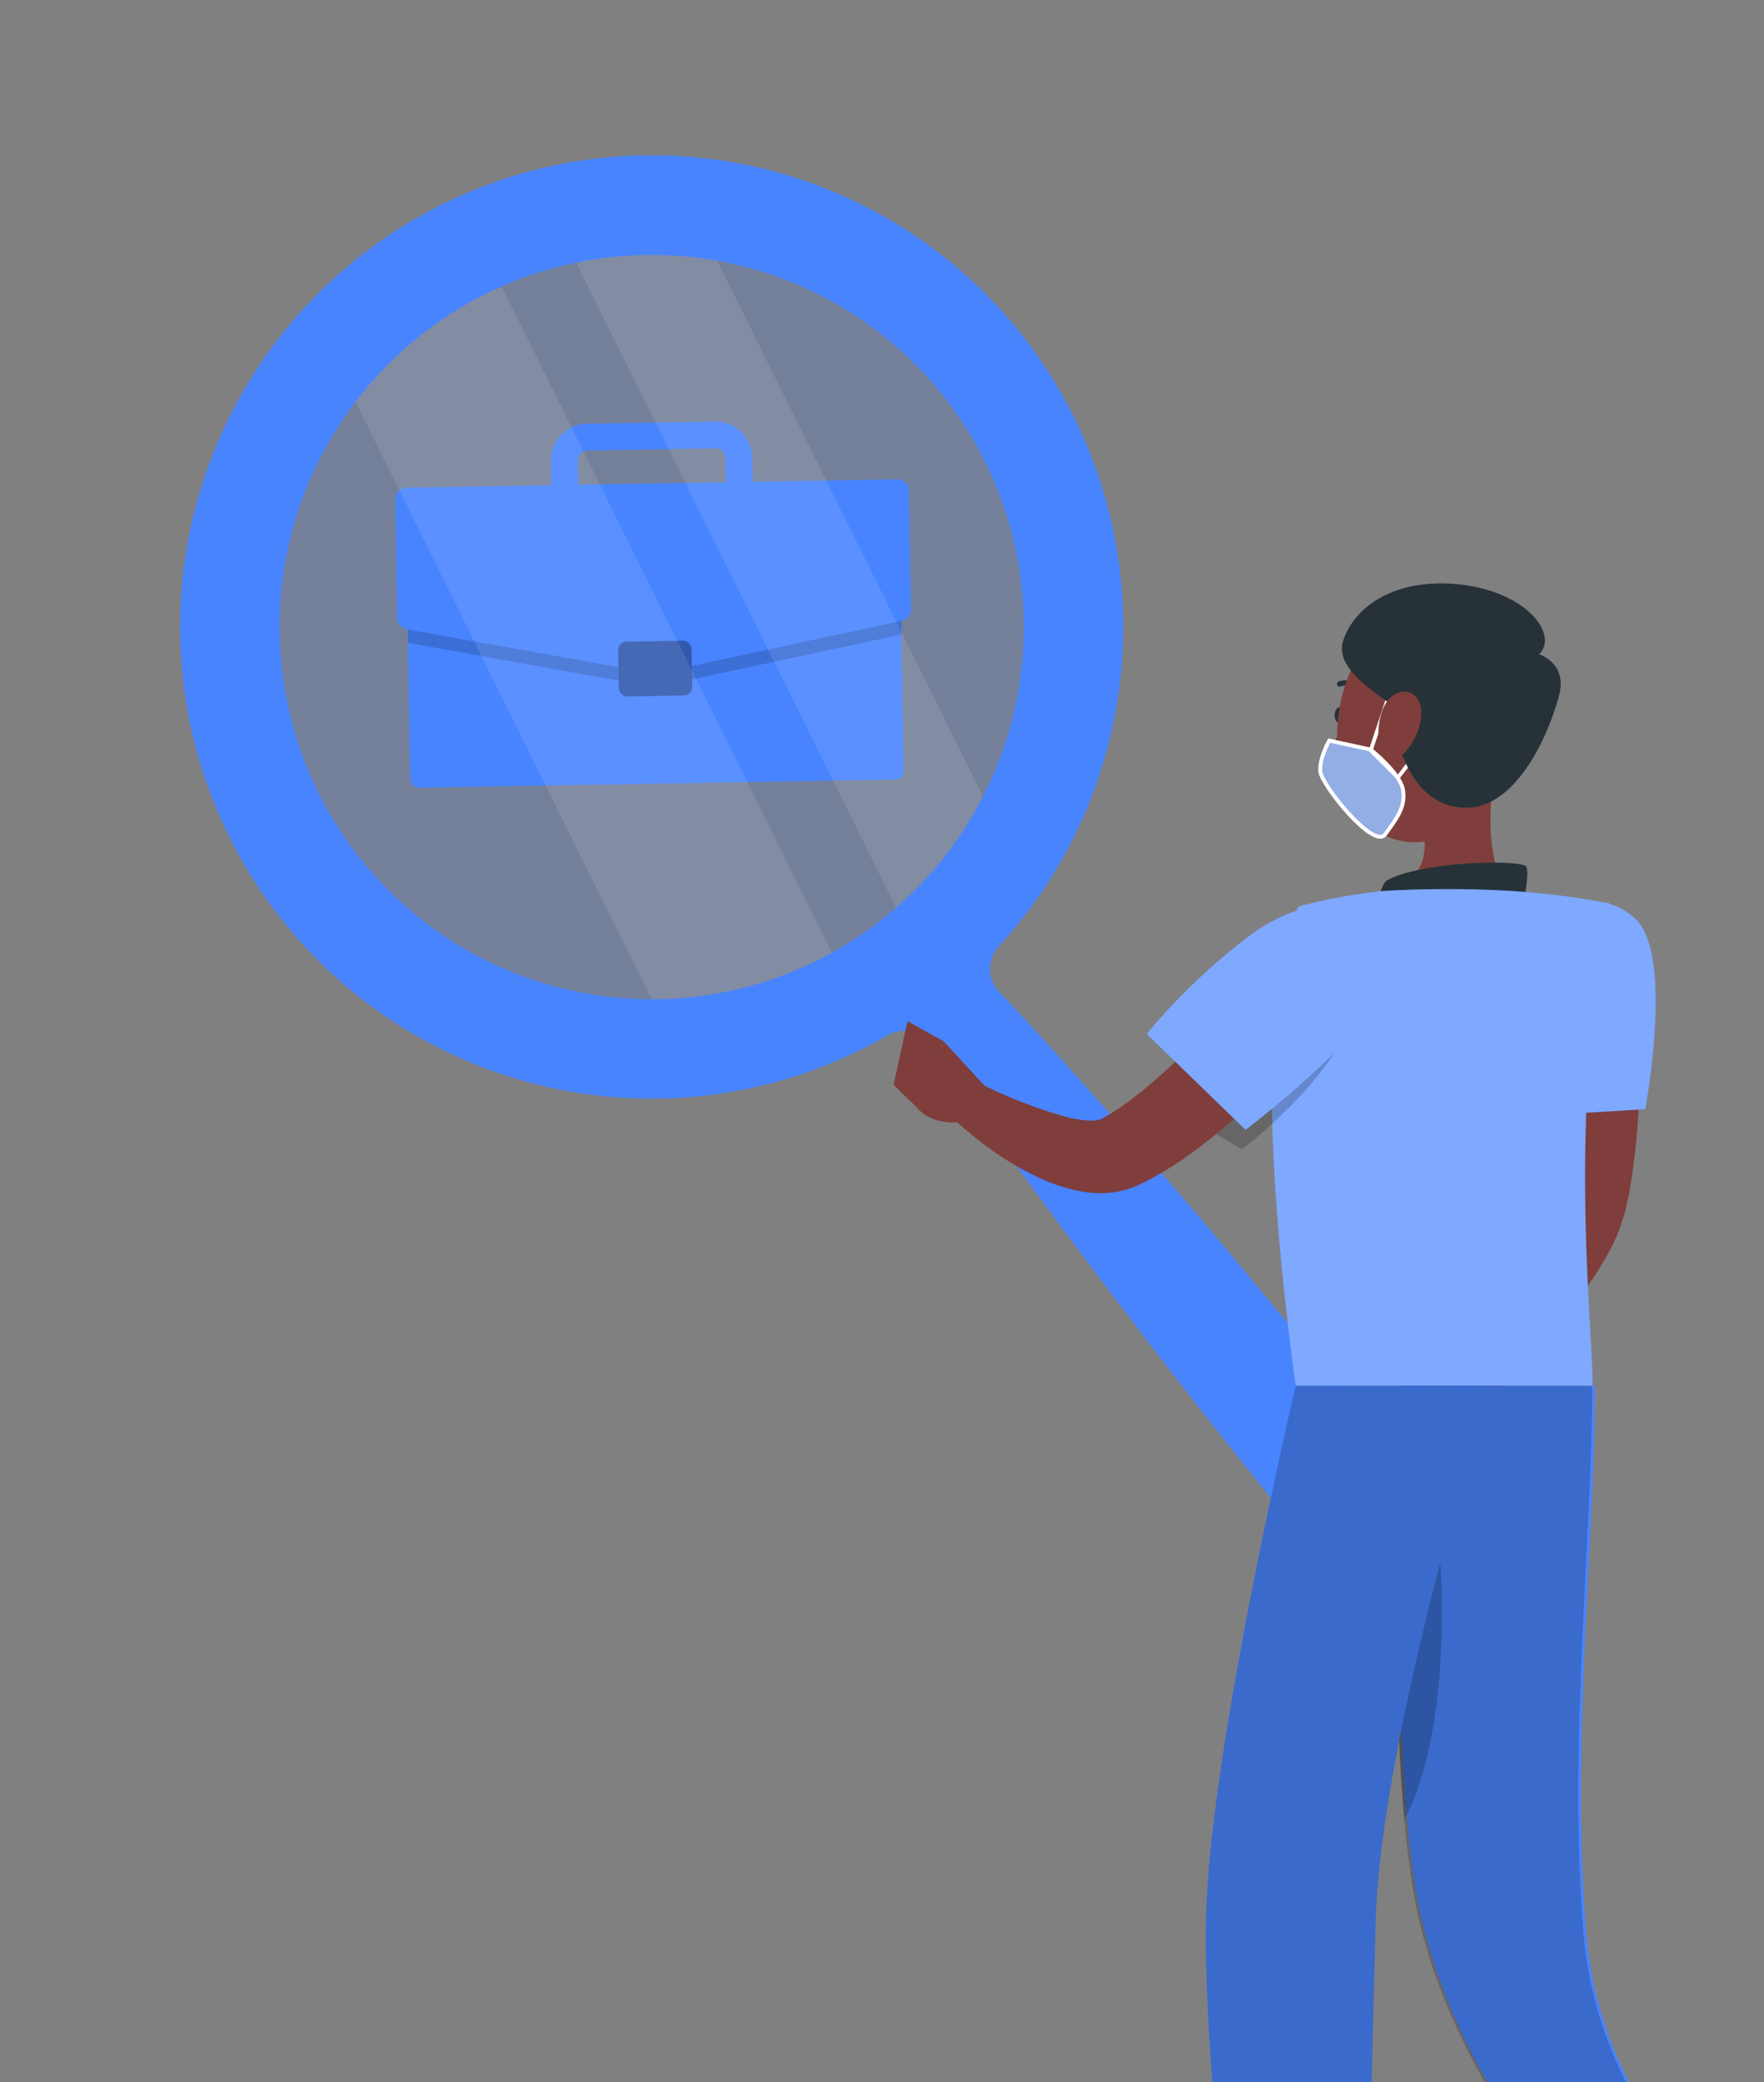 <svg xmlns="http://www.w3.org/2000/svg" width="456.717" height="539.001" viewBox="0 0 456.717 539.001">
  <rect x="0" y="0" width="456.717" height="539.001" fill="#808080" stroke="none"/>
  <g id="home-menu" transform="translate(-176.458 78.977)">
    <g id="Grupo_39" data-name="Grupo 39" transform="matrix(1, -0.017, 0.017, 1, 130.136, -101.675)">
      <rect id="Rectángulo_54" data-name="Rectángulo 54" width="127.775" height="56.907" rx="2.24" transform="translate(148.672 172.255)" fill="#4984ff"/>
      <path id="Trazado_60" data-name="Trazado 60" d="M239.636,165.641H206.467a9.5,9.5,0,0,1-9.487-9.487v-8.517a9.5,9.5,0,0,1,9.487-9.487h33.169a9.487,9.487,0,0,1,9.487,9.487v8.476a9.487,9.487,0,0,1-9.487,9.528Zm-33.169-20.525a2.562,2.562,0,0,0-2.534,2.521v8.476a2.562,2.562,0,0,0,2.562,2.562h33.169a2.562,2.562,0,0,0,2.562-2.562v-8.476a2.562,2.562,0,0,0-2.562-2.562Z" transform="translate(-10.5 -2.443)" fill="#4984ff"/>
      <path id="Trazado_61" data-name="Trazado 61" d="M294.339,164.54H172.8a3.1,3.1,0,0,0-3.116,3.1v16.273l63.292,12.464a2.769,2.769,0,0,0,1.177,0l63.306-12.464V167.642a3.1,3.1,0,0,0-3.116-3.1Z" transform="translate(-21.008 7.716)" opacity="0.2"/>
      <path id="Trazado_62" data-name="Trazado 62" d="M298.273,186.193l-63.416,12.464a3.435,3.435,0,0,1-1.191,0l-63.416-12.464a3.074,3.074,0,0,1-2.479-3.005V152.581a3.061,3.061,0,0,1,3.061-3.061H297.719a3.061,3.061,0,0,1,3.061,3.061v30.663a3.061,3.061,0,0,1-2.507,2.95Z" transform="translate(-21.744 1.934)" fill="#4984ff"/>
      <rect id="Rectángulo_55" data-name="Rectángulo 55" width="18.988" height="14.168" rx="2.12" transform="translate(203.072 192.296)" fill="#4984ff"/>
      <rect id="Rectángulo_56" data-name="Rectángulo 56" width="18.988" height="14.168" rx="2.12" transform="translate(203.072 192.296)" opacity="0.4"/>
    </g>
    <g id="freepik--Character--inject-21" transform="translate(176.458 -78.977)">
      <path id="Trazado_63" data-name="Trazado 63" d="M19.838,0c2.248,4.632,3.909,9.01,5.863,13.584s3.381,9.128,4.906,13.8a176.25,176.25,0,0,1,6.821,29.044c.2,1.231.293,2.56.43,3.909l.2,1.955v2.287a41.042,41.042,0,0,1-.762,8.834,94.768,94.768,0,0,1-4.124,14.854,162.235,162.235,0,0,1-12.431,26.483l-9.929-4.2c2.209-8.913,4.437-18,6.118-26.777a112.375,112.375,0,0,0,1.74-12.724,29.675,29.675,0,0,0-.117-5.238l-.215-1.231-.274-1.564c-.215-1.036-.352-2.072-.606-3.127A199.324,199.324,0,0,0,9.909,34.478c-1.485-4.241-3.127-8.463-4.769-12.7S1.681,13.271,0,9.362Z" transform="matrix(0.951, 0.309, -0.309, 0.951, 403.813, 242.689)" fill="#7f3e3b"/>
      <path id="Trazado_64" data-name="Trazado 64" d="M7.623,0,0,7.427l16.633,7.818s4.026-7.036,1.251-13.408Z" transform="matrix(0.951, 0.309, -0.309, 0.951, 373.894, 346.47)" fill="#7f3e3b"/>
      <path id="Trazado_65" data-name="Trazado 65" d="M0,11.082l14.033,5.746L22.77,7.74,6.137,0Z" transform="matrix(0.951, 0.309, -0.309, 0.951, 365.762, 351.637)" fill="#7f3e3b"/>
      <g id="Grupo_45" data-name="Grupo 45" transform="translate(109.655 0) rotate(25)">
        <path id="Trazado_66" data-name="Trazado 66" d="M117.619,211.013A105.831,105.831,0,1,0,.662,117.573a105.831,105.831,0,0,0,116.958,93.44Z" transform="translate(16.293 16.347)" fill="#4984ff" opacity="0.2"/>
        <path id="Trazado_67" data-name="Trazado 67" d="M0,16.962,160.951,145.517c.691-1.47,1.338-2.94,1.97-4.41a104.451,104.451,0,0,0,7.643-30.1h0L31.543,0A104.935,104.935,0,0,0,0,16.962Z" transform="translate(56.906 21.858)" fill="#fff" opacity="0.1"/>
        <path id="Trazado_68" data-name="Trazado 68" d="M0,42.435l151.308,120.9a105.83,105.83,0,0,0,36.423-31.279L22.489,0A105.83,105.83,0,0,0,0,42.435Z" transform="translate(19.777 52.725)" fill="#fff" opacity="0.1"/>
        <path id="Trazado_69" data-name="Trazado 69" d="M382.85,241.045a15.7,15.7,0,0,0-2.543-7.5,10.849,10.849,0,0,0-4.336-3.836l-10.039-4.924c-6.673-3.307-13.39-6.526-20.108-9.745s-13.479-6.379-20.211-9.569-13.523-6.291-20.328-9.334q-20.372-9.231-41.009-17.962c-6.879-2.94-13.773-5.762-20.725-8.525h0a8.6,8.6,0,0,1-5.042-10.612,122.1,122.1,0,1,0-16.345,33.087,8.614,8.614,0,0,1,11.509-2.455h0q9.642,5.732,19.373,11.274,19.446,11.083,39.187,21.607c6.57,3.557,13.229,6.982,19.77,10.465s13.229,6.879,19.887,10.289,13.229,6.747,19.976,10.039l10.01,4.968a10.789,10.789,0,0,0,5.688,1.117,15.552,15.552,0,0,0,7.482-2.543A16.565,16.565,0,0,0,382.85,241.045ZM79.513,208.531a96.335,96.335,0,1,1,129.011-43.743A96.335,96.335,0,0,1,79.513,208.531Z" transform="translate(0 0)" fill="#4984ff"/>
      </g>
      <path id="Trazado_70" data-name="Trazado 70" d="M344.526,157.331c0,1.153-.606,2.091-1.368,2.091s-1.368-.938-1.368-2.091.606-2.111,1.368-2.111S344.526,156.158,344.526,157.331Z" transform="translate(3.759 27.8)" fill="#263238"/>
      <path id="Trazado_71" data-name="Trazado 71" d="M345.622,157.37a41.36,41.36,0,0,1-5.512,9.909,6.665,6.665,0,0,0,5.531,1.036Z" transform="translate(2.156 29.852)" fill="#630f0f"/>
      <path id="Trazado_72" data-name="Trazado 72" d="M348.333,154.267a.684.684,0,0,0,.391-1.231,6.821,6.821,0,0,0-6.118-1.055.684.684,0,1,0,.489,1.27h0a5.453,5.453,0,0,1,4.847.88A.606.606,0,0,0,348.333,154.267Z" transform="translate(4.057 24.414)" fill="#263238"/>
      <path id="Trazado_73" data-name="Trazado 73" d="M379.219,160.76c-2.072,10.515-4.124,29.767,3.225,36.764,0,0-2.873,10.652-22.379,10.652-21.5,0-10.261-10.652-10.261-10.652,11.727-2.795,11.414-11.493,9.362-19.545Z" transform="translate(8.606 33.088)" fill="#7f3e3b"/>
      <path id="Trazado_74" data-name="Trazado 74" d="M385.528,176.57c1.622.528-.489,10.183-.489,10.183s-2.678,6.743-35.943,4.4c-2.56-.2-1.583-9.46.86-10.808C357.833,176.042,380.29,174.85,385.528,176.57Z" transform="translate(9.294 47.456)" fill="#263238"/>
      <path id="Trazado_83" data-name="Trazado 83" d="M22.55,1.627C35,7.491,40.141,47.675,40.141,47.675L11.508,58.914A229.073,229.073,0,0,1,.738,25.394C-3.268,7.256,9.749-4.471,22.55,1.627Z" transform="matrix(0.951, 0.309, -0.309, 0.951, 402.512, 229.376)" fill="#4984ff"/>
      <path id="Trazado_84" data-name="Trazado 84" d="M22.55,1.627C35,7.491,40.141,47.675,40.141,47.675L11.508,58.914A229.073,229.073,0,0,1,.738,25.394C-3.268,7.256,9.749-4.471,22.55,1.627Z" transform="matrix(0.951, 0.309, -0.309, 0.951, 402.512, 229.376)" fill="#fff" opacity="0.3"/>
      <path id="Trazado_85" data-name="Trazado 85" d="M3.937,1.114A15.985,15.985,0,0,0,.888,0,26.306,26.306,0,0,0,.77,13.1a227.642,227.642,0,0,0,10.75,33.52l9.44-3.694C19.221,32.425,13.885,5.883,3.937,1.114Z" transform="matrix(0.951, 0.309, -0.309, 0.951, 398.774, 241.093)" opacity="0.2"/>
      <path id="Trazado_86" data-name="Trazado 86" d="M340.515,183.786s-15.284,17.258-.86,124.111h76.812c.528-11.727-6.88-69.307,4.5-124.854a201.026,201.026,0,0,0-25.721-3.244,283.91,283.91,0,0,0-32.64,0,143.649,143.649,0,0,0-22.086,3.987Z" transform="translate(-4.191 50.813)" fill="#4984ff"/>
      <path id="Trazado_87" data-name="Trazado 87" d="M340.515,183.786s-15.284,17.258-.86,124.111h76.812c.528-11.727-6.88-69.307,4.5-124.854a201.026,201.026,0,0,0-25.721-3.244,283.91,283.91,0,0,0-32.64,0,143.649,143.649,0,0,0-22.086,3.987Z" transform="translate(-4.191 50.813)" fill="#fff" opacity="0.3"/>
      <path id="Trazado_88" data-name="Trazado 88" d="M22.514,10.691C19.035.254,10.669-3.088,2.148,3.108.428,13.232-.784,29.552.6,55.43l14.991-.137S27.654,26.23,22.514,10.691Z" transform="translate(335.766 241.788) rotate(30)" opacity="0.2"/>
      <path id="Trazado_89" data-name="Trazado 89" d="M74.936,2.873c-.626,5.238-1.485,9.988-2.443,14.932s-2.072,9.773-3.342,14.639a167.8,167.8,0,0,1-10.2,28.966c-1.114,2.4-2.4,4.769-3.772,7.134-.7,1.192-1.407,2.384-2.209,3.557a24.711,24.711,0,0,1-3.655,4.476,25.936,25.936,0,0,1-9.382,5.57A42.291,42.291,0,0,1,31.194,84.2a72.156,72.156,0,0,1-16.007.2,75.113,75.113,0,0,1-7.623-1C5.023,82.949,2.619,82.48,0,81.8L1.271,71.085A127.555,127.555,0,0,0,27.7,67.176a30.078,30.078,0,0,0,5.1-2.033,7.328,7.328,0,0,0,2.736-2.169c-.156.137,1.27-2.228,2.111-3.909s1.779-3.909,2.58-5.864c1.642-4.026,3.049-8.287,4.339-12.646s2.424-8.8,3.479-13.291S50,18.236,50.973,13.584,52.654,4.319,53.358,0Z" transform="translate(286.161 217.234) rotate(30)" fill="#7f3e3b"/>
      <path id="Trazado_90" data-name="Trazado 90" d="M46.947,11.4C50.993,24.51,34.575,63.6,34.575,63.6L0,54.9A159.914,159.914,0,0,1,10.613,18.959C21.754-5.433,42.08-4.417,46.947,11.4Z" transform="translate(324.343 220.094) rotate(30)" fill="#4984ff"/>
      <path id="Trazado_91" data-name="Trazado 91" d="M46.947,11.4C50.993,24.51,34.575,63.6,34.575,63.6L0,54.9A159.914,159.914,0,0,1,10.613,18.959C21.754-5.433,42.08-4.417,46.947,11.4Z" transform="translate(324.343 220.094) rotate(30)" fill="#fff" opacity="0.3"/>
      <path id="Trazado_92" data-name="Trazado 92" d="M16.261.41,0,0,7.818,16.906s6.606.88,12.04-8.053l5.727-6.821L19,.7A16.055,16.055,0,0,0,16.261.41Z" transform="matrix(0.695, 0.719, -0.719, 0.695, 244.347, 269.553)" fill="#7f3e3b"/>
      <path id="Trazado_93" data-name="Trazado 93" d="M0,3.147,9.323,17.161l8.776-.254L10.261,0Z" transform="matrix(0.695, 0.719, -0.719, 0.695, 237.219, 262.172)" fill="#7f3e3b"/>
      <path id="Trazado_96" data-name="Trazado 96" d="M382.942,165.218c-.86,14.229-.625,22.594-7.818,29.9-10.789,10.984-28.36,4.5-31.761-9.773-3.069-12.782-1.134-33.891,12.783-39.579a19.428,19.428,0,0,1,26.8,19.447Z" transform="translate(4.062 17.372)" fill="#7f3e3b"/>
      <path id="Sustracción_9" data-name="Sustracción 9" d="M-1715.939,2032.29h-36.678c-8.16-14.411-13.907-28.709-17.082-42.5-2.153-9.355-3.734-22.419-4.7-38.83-.772-13.129-1.155-28.419-1.137-45.444.031-28.475,1.194-52.5,1.243-53.508V1852h49.527c0,13.729-.791,29.51-1.629,46.219-1.545,30.82-3.3,65.747-.463,97.32a103.307,103.307,0,0,0,10.917,36.749Z" transform="translate(2137.739 -1493.29)" fill="#4984ff"/>
      <path id="Sustracción_8" data-name="Sustracción 8" d="M-1715.977,2032.29h-36.64c-8.161-14.414-13.907-28.712-17.082-42.5-2.153-9.353-3.735-22.417-4.7-38.83-.773-13.135-1.155-28.424-1.136-45.444.032-29.161,1.232-53.289,1.244-53.519h49.527c0,13.709-.791,29.479-1.627,46.173l0,.05v.016c-1.544,30.814-3.294,65.74-.461,97.3a103.534,103.534,0,0,0,10.878,36.749Z" transform="translate(2137.002 -1493.29)" opacity="0.2"/>
      <path id="Trazado_101" data-name="Trazado 101" d="M358.374,260.14c-1.955-3.772-5.766,7.466-8.424,21.89,0,19.9.352,42.53,2.091,61.7C365.312,319.2,362.5,267.958,358.374,260.14Z" transform="translate(11.548 127.243)" opacity="0.2"/>
      <path id="Sustracción_7" data-name="Sustracción 7" d="M-1725.868,2032.291h-41.242c-1.417-18.872-1.944-33.959-1.567-44.843.348-9.986,1.781-23.321,4.259-39.634,1.983-13.051,4.635-28.025,7.883-44.508,5.557-28.2,10.945-51.078,11-51.306h50.485c-.065.207-7.221,22.807-14.453,51.176-6.661,26.127-14.727,62.56-15.333,87.75-.233,9.536-.58,23.453-1.031,41.364Z" transform="translate(2081 -1493.29)" fill="#4984ff"/>
      <path id="Sustracción_6" data-name="Sustracción 6" d="M-1725.868,2032.291h-41.242c-1.417-18.872-1.944-33.959-1.567-44.843.348-9.986,1.781-23.321,4.259-39.634,1.983-13.051,4.635-28.025,7.883-44.508,5.557-28.2,10.945-51.078,11-51.306h50.485c-.065.207-7.221,22.807-14.453,51.176-6.661,26.127-14.727,62.56-15.333,87.75-.233,9.536-.58,23.453-1.031,41.364Z" transform="translate(2081 -1493.29)" opacity="0.2"/>
      <path id="Trazado_604" data-name="Trazado 604" d="M1221.214-783.075s-2.562,4.425-2.329,7.918,13.863,20.465,16.83,16.331,5.293-7.016,4.595-11.44-8.384-10.48-8.384-10.48Z" transform="translate(-877.052 974.777)" fill="#93ade5" stroke="#fff" stroke-width="1"/>
      <path id="Trazado_605" data-name="Trazado 605" d="M1241.241-798.481l-4.618,13.883,7.028,7.028,4.823-6.2Z" transform="translate(-881.733 978.839)" fill="none" stroke="#fff" stroke-width="1"/>
      <path id="Trazado_97" data-name="Trazado 97" d="M393.816,157.211s7.486,2.228,5.14,10.769c-3.538,12.978-11.864,27.91-22.614,28.848-13.388,1.192-19.428-12.626-21.187-26.913-8.013-5.492-13.955-10.633-12.04-16.34,2.932-8.8,13.564-16.379,30.49-14.424S398.957,152.051,393.816,157.211Z" transform="translate(4.681 12.166)" fill="#263238"/>
      <path id="Trazado_98" data-name="Trazado 98" d="M358.69,159.165a16.105,16.105,0,0,1-4.026,9.518c-3.127,3.44-6.411,1.29-6.958-2.893-.489-3.792.528-10.144,4.359-12.04S358.944,154.9,358.69,159.165Z" transform="translate(9.297 25.849)" fill="#7f3e3b"/>
    </g>
  </g>
</svg>

